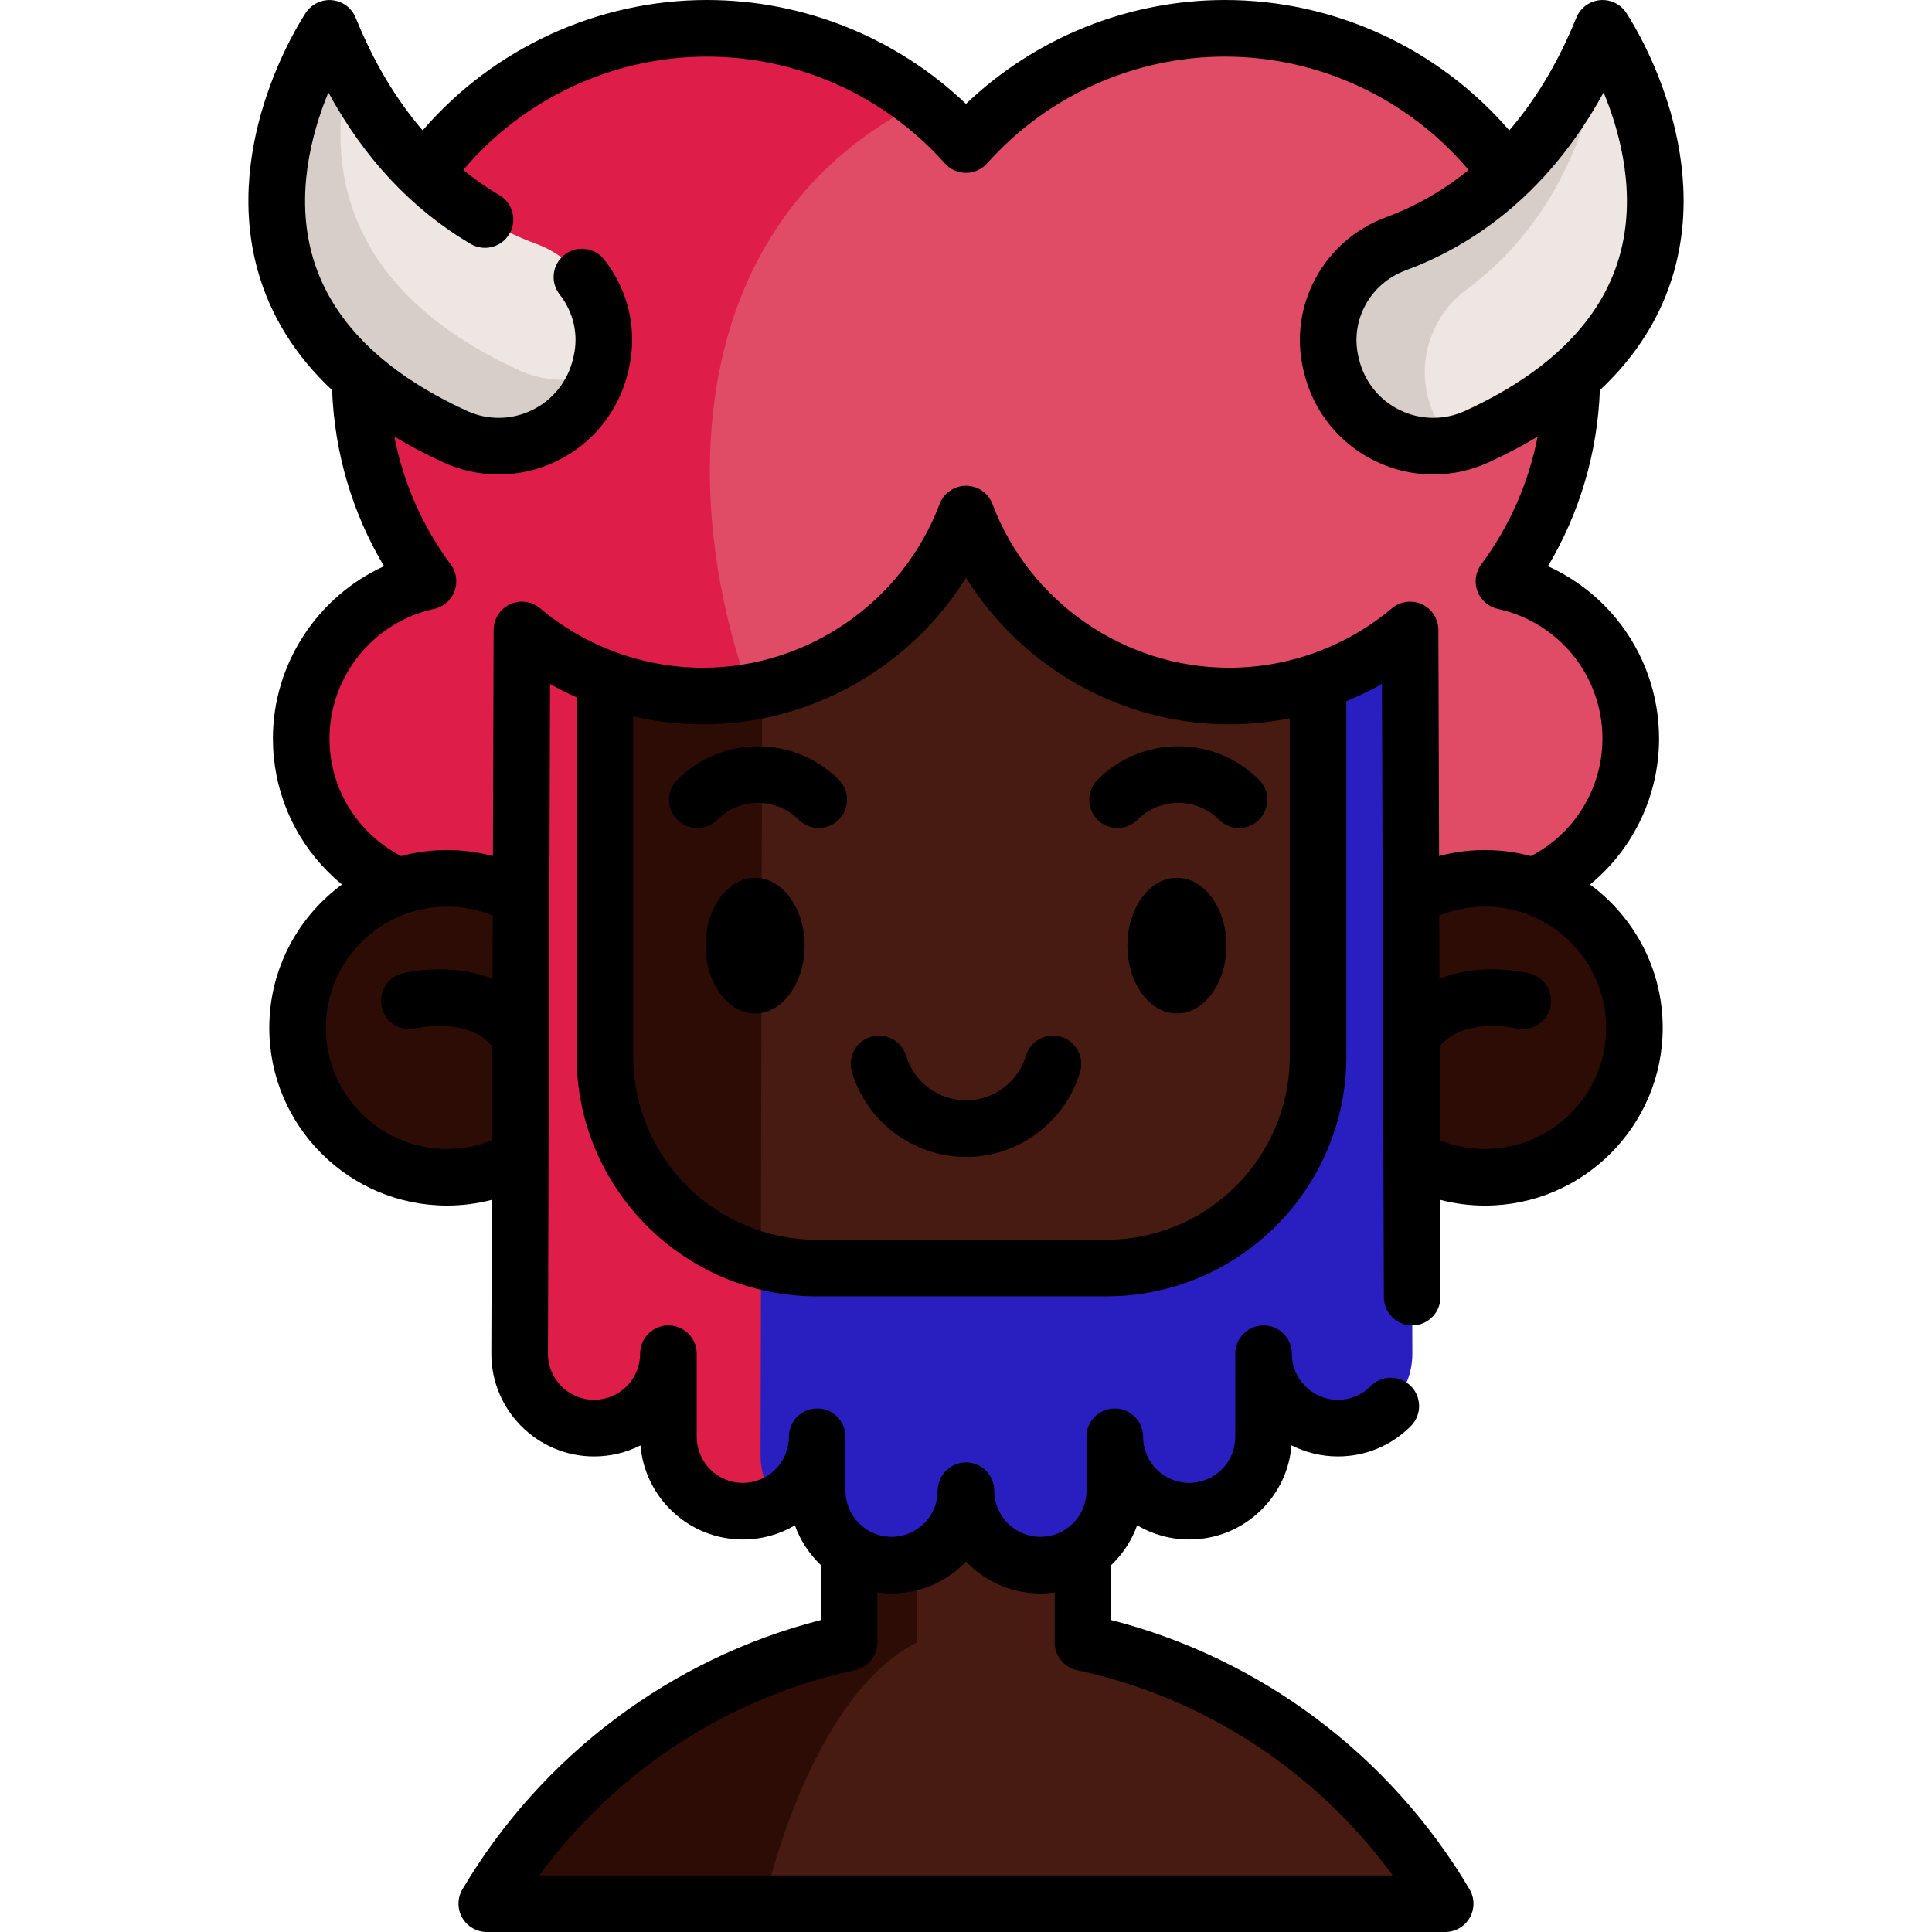<?xml version="1.0"?>
<svg width="512" height="512" xmlns="http://www.w3.org/2000/svg" xmlns:svg="http://www.w3.org/2000/svg">

 <g class="layer">
  <title>Layer 1</title>
  <g id="svg_1">
   <g id="svg_2">
    <g id="svg_3">
     <path d="m382.991,504.5l-253.98,0c20.62,-34.85 55.16,-60.48 95.98,-69.22l0,-53.73l62.01,0l0,53.73c40.82,8.74 75.37,34.37 95.99,69.22z" fill="#471b11" id="svg_4"/>
     <g fill="#ffcbbe" id="svg_5">
      <path d="m287.001,381.55l0,23.55c-7.03,1.43 -14.31,2.18 -21.76,2.18l-18.48,0c-7.46,0 -14.74,-0.75 -21.77,-2.18l0,-23.55l62.01,0z" fill="#2d0c05" id="svg_6"/>
      <path d="m242.898,381.541l0,53.742c-17.249,8.73 -31.842,34.368 -40.552,69.217l-73.336,0c20.617,-34.849 55.165,-60.487 95.978,-69.217l0,-53.742l17.91,0z" fill="#2d0c05" id="svg_7"/>
     </g>
    </g>
    <path d="m398.571,154.049c11.307,-15.273 17.996,-34.171 17.996,-54.632c0,-50.764 -41.152,-91.917 -91.917,-91.917c-27.301,0 -51.817,11.907 -68.652,30.806c-16.835,-18.899 -41.351,-30.806 -68.652,-30.806c-50.764,0 -91.917,41.152 -91.917,91.917c0,20.462 6.689,39.359 17.996,54.632c-19.203,4.135 -33.598,21.205 -33.598,41.644c0,23.531 19.076,42.607 42.607,42.607l267.126,0c23.531,0 42.607,-19.076 42.607,-42.607c0.001,-20.439 -14.394,-37.509 -33.596,-41.644z" fill="#e04b66" id="svg_8"/>
    <path d="m247.565,237.764l-129.16,0c-12.118,0 -20.442,-4.617 -28.386,-12.561s-10.191,-17.392 -10.191,-29.51c0,-21.049 13.823,-37.38 33.598,-41.644c-11.642,-15.735 -17.996,-33.556 -17.996,-54.632c0,-52.296 38.23,-91.917 90.526,-91.917c24.954,0 40.033,4.415 56.944,20.205c-102.565,53.027 -37.336,217.147 4.665,210.059z" fill="#de1d49" id="svg_9" transform="matrix(1, 0, 0, 1, 0, 0)"/>
    <g fill="#ffcbbe" id="svg_10" transform="matrix(1, 0, 0, 1, 0, 0)">
     <circle cx="118.478" cy="272.386" fill="#2d0c05" id="svg_11" r="39.614"/>
     <circle cx="393.524" cy="272.386" fill="#2d0c05" id="svg_12" r="39.614"/>
    </g>
    <path d="m137.708,358.752c0,10.888 8.827,19.715 19.715,19.715c10.888,0 19.715,-8.827 19.715,-19.715l0,22.012c0,10.888 8.827,19.715 19.715,19.715c10.888,0 19.715,-8.827 19.715,-19.715l0,14.299c0,10.888 8.827,19.715 19.715,19.715c10.888,0 19.715,-8.827 19.715,-19.715c0,10.888 8.827,19.715 19.715,19.715c10.888,0 19.715,-8.827 19.715,-19.715l0,-14.299c0,10.888 8.827,19.715 19.715,19.715c10.888,0 19.715,-8.827 19.715,-19.715l0,-22.012c0,10.888 8.827,19.715 19.715,19.715c10.888,0 19.715,-8.827 19.715,-19.715l-0.605,-191.802c-12.96,10.93 -29.69,17.51 -47.97,17.51c-31.89,0 -59.09,-20.04 -69.71,-48.22c-10.62,28.18 -37.82,48.22 -69.71,48.22c-18.28,0 -35.02,-6.59 -47.98,-17.52l-0.605,191.812z" fill="#291fc1" id="svg_13"/>
    <path d="m201.558,385.692c0,4.76 1.68,9.12 4.48,12.52c-2.74,1.45 -5.87,2.27 -9.19,2.27c-10.88,0 -19.71,-8.83 -19.71,-19.72l0,-22.01c0,5.45 -2.21,10.37 -5.78,13.94c-3.56,3.57 -8.5,5.78 -13.94,5.78c-10.88,0 -19.71,-8.83 -19.71,-19.72l0.6,-191.81c12.96,10.93 29.7,17.52 47.98,17.52c5.4,0 10.66,-0.57 15.73,-1.67l-0.46,202.9z" fill="#de1d49" id="svg_14"/>
    <path d="m349.304,180.65l0,99.28c0,30.99 -25.12,56.12 -56.11,56.12l-76.77,0c-5.12,0 -10.07,-0.68 -14.78,-1.98c-23.82,-6.48 -41.33,-28.27 -41.33,-54.14l0,-100.13c8.09,3.01 16.85,4.66 25.99,4.66c5.38,0 10.63,-0.57 15.68,-1.66c24.91,-5.33 45.2,-23.13 54.03,-46.56c10.62,28.18 37.82,48.22 69.71,48.22c8.24,0 16.169,-1.33 23.58,-3.81z" fill="#471b11" id="svg_15" transform="matrix(1, 0, 0, 1, 0, 0)"/>
    <path d="m201.984,182.8l-0.34,151.27c-23.82,-6.48 -41.33,-28.27 -41.33,-54.14l0,-100.13c8.09,3.01 16.85,4.66 25.99,4.66c5.38,0 10.63,-0.57 15.68,-1.66z" fill="#2d0c05" id="svg_16" transform="matrix(1, 0, 0, 1, 0, 0)"/>
    <g fill="#ede6e3" id="svg_17">
     <path d="m369.922,64.613c17.363,-6.398 40.36,-21.5 54.773,-57.108c0,0 47.74,70.997 -33.285,108.193c-15.903,7.3 -34.521,-1.774 -38.553,-18.801l-0.157,-0.662c-3.172,-13.391 4.309,-26.863 17.222,-31.622z" id="svg_18"/>
     <path d="m142.074,64.613c-17.363,-6.398 -40.36,-21.5 -54.773,-57.108c0,0 -47.74,70.997 33.285,108.193c15.903,7.3 34.521,-1.774 38.553,-18.801l0.157,-0.662c3.172,-13.391 -4.309,-26.863 -17.222,-31.622z" id="svg_19"/>
    </g>
    <g fill="#d8cec9" id="svg_20">
     <path d="m425.046,8.038c-4.13,37.22 -21.67,57.76 -36.32,68.63c-11.05,8.2 -14.44,23.23 -7.63,35.19l0.34,0.59c1.11,1.94 2.41,3.7 3.86,5.25c-14.26,2.88 -28.92,-5.93 -32.44,-20.8l-0.16,-0.66c-3.17,-13.4 4.31,-26.87 17.22,-31.63c17.37,-6.4 40.36,-21.5 54.78,-57.1c0,0 0.12,0.18 0.35,0.53z" id="svg_21"/>
     <path d="m158.566,98.948c-4.98,15.69 -22.73,23.75 -37.98,16.75c-81.03,-37.2 -33.29,-108.19 -33.29,-108.19c1.57,3.89 3.25,7.53 5.01,10.94c-5.61,23.96 -2.65,57.7 45.18,79.65c6.99,3.21 14.51,3.26 21.08,0.85z" id="svg_22"/>
    </g>
   </g>
   <g id="svg_23">
    <ellipse cx="200.106" cy="250.599" id="svg_24" rx="13.123" ry="17.979"/>
    <ellipse cx="311.897" cy="250.599" id="svg_25" rx="13.123" ry="17.979"/>
    <path d="m179.483,206.633c-2.929,2.929 -2.929,7.678 0,10.606c2.929,2.929 7.678,2.929 10.606,0c5.951,-5.95 15.633,-5.95 21.584,0c1.464,1.464 3.384,2.197 5.303,2.197s3.839,-0.732 5.303,-2.197c2.929,-2.929 2.929,-7.678 0,-10.606c-11.798,-11.8 -30.998,-11.8 -42.796,0z" id="svg_26"/>
    <path d="m290.854,206.633c-2.929,2.929 -2.929,7.678 0,10.606c2.929,2.93 7.678,2.929 10.606,0c2.883,-2.883 6.715,-4.47 10.792,-4.47s7.909,1.588 10.792,4.47c1.464,1.464 3.384,2.197 5.303,2.197s3.839,-0.732 5.303,-2.197c2.929,-2.929 2.929,-7.678 0,-10.606c-5.716,-5.716 -13.315,-8.864 -21.398,-8.864c-8.083,0.001 -15.683,3.148 -21.398,8.864z" id="svg_27"/>
    <path d="m281.186,274.763c-3.972,-1.18 -8.145,1.083 -9.325,5.055c-2.063,6.948 -8.585,11.801 -15.86,11.801c-7.267,0 -13.79,-4.856 -15.864,-11.809c-1.184,-3.97 -5.365,-6.23 -9.33,-5.044c-3.97,1.184 -6.228,5.361 -5.044,9.33c3.954,13.261 16.389,22.523 30.238,22.523c13.866,0 26.301,-9.265 30.24,-22.531c1.179,-3.971 -1.084,-8.146 -5.055,-9.325z" id="svg_28"/>
    <path d="m443.662,71.818c9.715,-34.535 -11.821,-67.127 -12.743,-68.498c-1.547,-2.302 -4.237,-3.565 -7,-3.274c-2.759,0.287 -5.135,2.074 -6.176,4.646c-5.056,12.491 -11.22,22.243 -17.769,29.856c-18.792,-21.779 -46.334,-34.548 -75.33,-34.548c-25.634,0 -50.231,9.943 -68.65,27.524c-18.42,-17.581 -43.016,-27.524 -68.651,-27.524c-29.011,0 -56.558,12.772 -75.338,34.556c-7.095,-8.26 -13.036,-18.228 -17.748,-29.861c-1.042,-2.571 -3.417,-4.357 -6.176,-4.645c-2.761,-0.281 -5.451,0.973 -7,3.274c-0.921,1.371 -22.458,33.958 -12.745,68.493c3.348,11.904 9.935,22.453 19.671,31.572c0.642,16.606 5.346,32.515 13.758,46.664c-17.54,7.989 -29.443,25.79 -29.443,45.636c0,13.385 5.212,25.969 14.677,35.433c1.161,1.161 2.371,2.257 3.625,3.29c-11.67,8.583 -19.262,22.402 -19.262,37.967c0,25.977 21.133,47.11 47.11,47.11c4.019,0 8.008,-0.518 11.863,-1.519l-0.13,40.779c0,15.009 12.211,27.22 27.22,27.22c4.345,0 8.537,-1.014 12.305,-2.929c1.163,13.945 12.885,24.939 27.125,24.939c4.929,0 9.661,-1.304 13.799,-3.749c1.443,4.02 3.812,7.599 6.84,10.494l0,14.613c-39.582,10.134 -73.948,35.874 -94.944,71.341c-1.372,2.318 -1.396,5.194 -0.062,7.535c1.334,2.34 3.822,3.785 6.516,3.785l253.98,0c2.694,0 5.181,-1.445 6.515,-3.785s1.312,-5.216 -0.061,-7.535c-20.983,-35.464 -55.348,-61.205 -94.935,-71.342l0,-14.604c0.151,-0.145 0.305,-0.284 0.454,-0.432c2.897,-2.896 5.06,-6.333 6.396,-10.083c4.046,2.388 8.762,3.759 13.791,3.759c7.266,0 14.1,-2.833 19.236,-7.969c4.605,-4.593 7.358,-10.558 7.882,-16.988c3.699,1.884 7.884,2.947 12.312,2.947c7.265,0 14.099,-2.833 19.243,-7.977c0.553,-0.553 1.076,-1.258 1.432,-1.954c1.888,-3.687 0.431,-8.206 -3.256,-10.094c-3.07,-1.572 -6.719,-0.824 -8.944,1.601c-2.292,2.21 -5.292,3.425 -8.475,3.425c-6.738,0 -12.22,-5.482 -12.22,-12.22c0,-4.142 -3.358,-7.5 -7.5,-7.5s-7.5,3.358 -7.5,7.5l0,22.01c0,3.272 -1.266,6.337 -3.573,8.637c-2.311,2.311 -5.378,3.583 -8.637,3.583c-6.738,0 -12.22,-5.482 -12.22,-12.22c0,-4.142 -3.358,-7.5 -7.5,-7.5s-7.5,3.358 -7.5,7.5l0,14.3c0,3.265 -1.269,6.333 -3.573,8.636c-2.312,2.311 -5.379,3.583 -8.637,3.583c-6.738,0 -12.22,-5.482 -12.22,-12.22c0,-4.142 -3.358,-7.5 -7.5,-7.5s-7.5,3.358 -7.5,7.5c0,3.271 -1.267,6.336 -3.573,8.637c-2.311,2.311 -5.378,3.583 -8.637,3.583c-6.738,0 -12.22,-5.482 -12.22,-12.22l0,-14.3c0,-4.142 -3.358,-7.5 -7.5,-7.5s-7.5,3.358 -7.5,7.5c0,3.266 -1.269,6.333 -3.573,8.637c-2.311,2.311 -5.378,3.583 -8.637,3.583c-6.738,0 -12.22,-5.482 -12.22,-12.22l0,-22.01c0,-4.142 -3.358,-7.5 -7.5,-7.5s-7.5,3.358 -7.5,7.5c0,3.265 -1.269,6.333 -3.573,8.636c-2.312,2.311 -5.379,3.584 -8.637,3.584c-6.738,0 -12.22,-5.482 -12.22,-12.196l0.564,-177.535c2.29,1.302 4.639,2.49 7.038,3.563l0,95.132c0,35.076 28.536,63.612 63.612,63.612l76.768,0c35.076,0 63.612,-28.536 63.612,-63.612l0,-94.101c3.234,-1.325 6.384,-2.855 9.43,-4.586l0.506,162.526c0.013,4.134 3.368,7.477 7.5,7.477l0.024,0c4.142,-0.013 7.489,-3.381 7.477,-7.523l-0.08,-25.751c3.863,1.006 7.853,1.525 11.867,1.525c25.977,0 47.11,-21.138 47.11,-47.12c0,-15.565 -7.593,-29.386 -19.264,-37.969c11.405,-9.362 18.295,-23.46 18.295,-38.721c0,-11.524 -4.011,-22.778 -11.292,-31.686c-4.907,-6.005 -11.155,-10.776 -18.15,-13.951c8.412,-14.148 13.115,-30.053 13.757,-46.654c9.743,-9.117 16.334,-19.669 19.684,-31.578zm-188.14,342.493c0.164,-0.164 0.325,-0.329 0.484,-0.495c4.962,5.211 11.963,8.464 19.71,8.464c1.279,0 2.544,-0.093 3.79,-0.265l0,13.265c0,3.538 2.472,6.594 5.932,7.334c33.58,7.182 63.416,26.723 83.633,54.386l-226.147,0c20.227,-27.667 50.065,-47.208 83.64,-54.386c3.459,-0.739 5.932,-3.796 5.932,-7.334l0,-13.28c1.241,0.174 2.503,0.279 3.791,0.279c7.264,0.001 14.098,-2.832 19.235,-7.968zm169.453,-389.825c4.463,10.838 8.816,27.154 4.22,43.366c-4.811,16.971 -18.576,30.776 -40.914,41.03c-5.533,2.54 -11.845,2.465 -17.318,-0.206c-5.468,-2.668 -9.408,-7.591 -10.809,-13.507l-0.157,-0.663c-2.266,-9.565 3.116,-19.392 12.518,-22.856c15.95,-5.877 37.009,-18.795 52.46,-47.164zm-306.502,280.004c-17.706,0 -32.11,-14.405 -32.11,-32.11s14.404,-32.11 32.11,-32.11c4.175,0 8.291,0.809 12.102,2.357l-0.053,16.755c-3.008,-1.192 -6.32,-1.977 -9.919,-2.313c-7.322,-0.681 -13.282,0.707 -13.938,0.868c-4.009,0.984 -6.451,5.018 -5.487,9.032c0.965,4.014 5.006,6.492 9.028,5.544c0.147,-0.034 13.825,-3.132 20.258,4.798l-0.079,24.889c-3.76,1.503 -7.811,2.29 -11.912,2.29zm223.327,-24.556c0,26.805 -21.808,48.612 -48.612,48.612l-76.768,0c-26.805,0 -48.612,-21.807 -48.612,-48.612l0,-90.091c6.026,1.396 12.227,2.117 18.488,2.117c28.57,0 54.948,-15.125 69.71,-38.856c14.763,23.731 41.14,38.856 69.71,38.856c5.432,0 10.818,-0.545 16.084,-1.6l0,89.574zm51.723,24.566c-4.088,0 -8.139,-0.79 -11.916,-2.299l-0.077,-24.887c6.442,-7.934 20.123,-4.837 20.236,-4.81c4.024,0.989 8.084,-1.474 9.071,-5.496c0.987,-4.023 -1.473,-8.084 -5.496,-9.071c-0.655,-0.161 -6.614,-1.552 -13.938,-0.868c-3.602,0.336 -6.918,1.122 -9.929,2.316l-0.052,-16.754c3.821,-1.551 7.936,-2.361 12.101,-2.361c17.706,0 32.11,14.404 32.11,32.11c0,17.711 -14.405,32.12 -32.11,32.12zm-1.977,-147.805c0.899,2.384 2.947,4.149 5.438,4.686c7.727,1.665 14.749,5.967 19.773,12.115c5.099,6.238 7.907,14.119 7.907,22.193c0,13.211 -7.364,25.184 -18.966,31.184c-3.886,-1.041 -7.965,-1.604 -12.175,-1.604c-4.118,0 -8.205,0.542 -12.15,1.592l-0.187,-59.935c-0.009,-2.914 -1.705,-5.559 -4.35,-6.783c-2.643,-1.224 -5.758,-0.805 -7.985,1.073c-12.038,10.152 -27.357,15.743 -43.135,15.743c-27.723,0 -52.917,-17.427 -62.692,-43.365c-1.101,-2.921 -3.896,-4.855 -7.018,-4.855s-5.917,1.934 -7.018,4.855c-9.775,25.938 -34.969,43.365 -62.692,43.365c-15.777,0 -31.1,-5.595 -43.145,-15.753c-2.228,-1.878 -5.341,-2.297 -7.986,-1.073c-2.644,1.224 -4.34,3.869 -4.35,6.782l-0.191,59.943c-3.942,-1.048 -8.03,-1.589 -12.152,-1.589c-4.21,0 -8.289,0.563 -12.175,1.604c-3.191,-1.65 -6.109,-3.776 -8.691,-6.357c-6.631,-6.631 -10.283,-15.448 -10.283,-24.827c0,-16.431 11.64,-30.859 27.677,-34.308c2.492,-0.536 4.541,-2.301 5.441,-4.686c0.899,-2.385 0.526,-5.064 -0.991,-7.112c-7.531,-10.164 -12.578,-21.677 -14.951,-33.886c4.016,2.417 8.331,4.693 12.958,6.817c4.687,2.152 9.693,3.225 14.698,3.225c5.281,0 10.56,-1.196 15.452,-3.583c9.525,-4.647 16.388,-13.224 18.819,-23.494l0.168,-0.694c2.429,-10.25 0.063,-20.891 -6.49,-29.196c-2.565,-3.251 -7.281,-3.808 -10.534,-1.242c-3.251,2.566 -3.808,7.282 -1.242,10.534c3.698,4.687 5.036,10.68 3.678,16.41l-0.168,0.696c-1.4,5.914 -5.34,10.836 -10.809,13.505c-5.473,2.67 -11.784,2.746 -17.313,0.207c-22.337,-10.256 -36.102,-24.061 -40.911,-41.032c-4.594,-16.21 -0.243,-32.521 4.218,-43.356c9.521,17.514 22.157,30.982 37.694,40.145c3.567,2.102 8.166,0.918 10.27,-2.651c2.104,-3.568 0.917,-8.166 -2.651,-10.27c-3.345,-1.972 -6.528,-4.202 -9.563,-6.662c15.958,-18.928 39.624,-30.056 64.57,-30.056c24.055,0 47.035,10.314 63.049,28.298c1.423,1.598 3.461,2.512 5.601,2.512s4.178,-0.914 5.601,-2.512c16.015,-17.984 38.995,-28.298 63.05,-28.298c24.929,0 48.589,11.123 64.558,30.044c-7.641,6.208 -15.28,10.102 -21.873,12.531c-16.513,6.085 -25.94,23.448 -21.928,40.387l0.157,0.663c2.441,10.308 9.304,18.885 18.828,23.532c4.892,2.387 10.169,3.583 15.451,3.583c5.005,0 10.015,-1.074 14.702,-3.226c4.624,-2.123 8.937,-4.396 12.95,-6.811c-2.373,12.206 -7.42,23.717 -14.951,33.882c-1.518,2.048 -1.891,4.726 -0.992,7.11z" id="svg_29"/>
   </g>
  </g>
 </g>
</svg>
